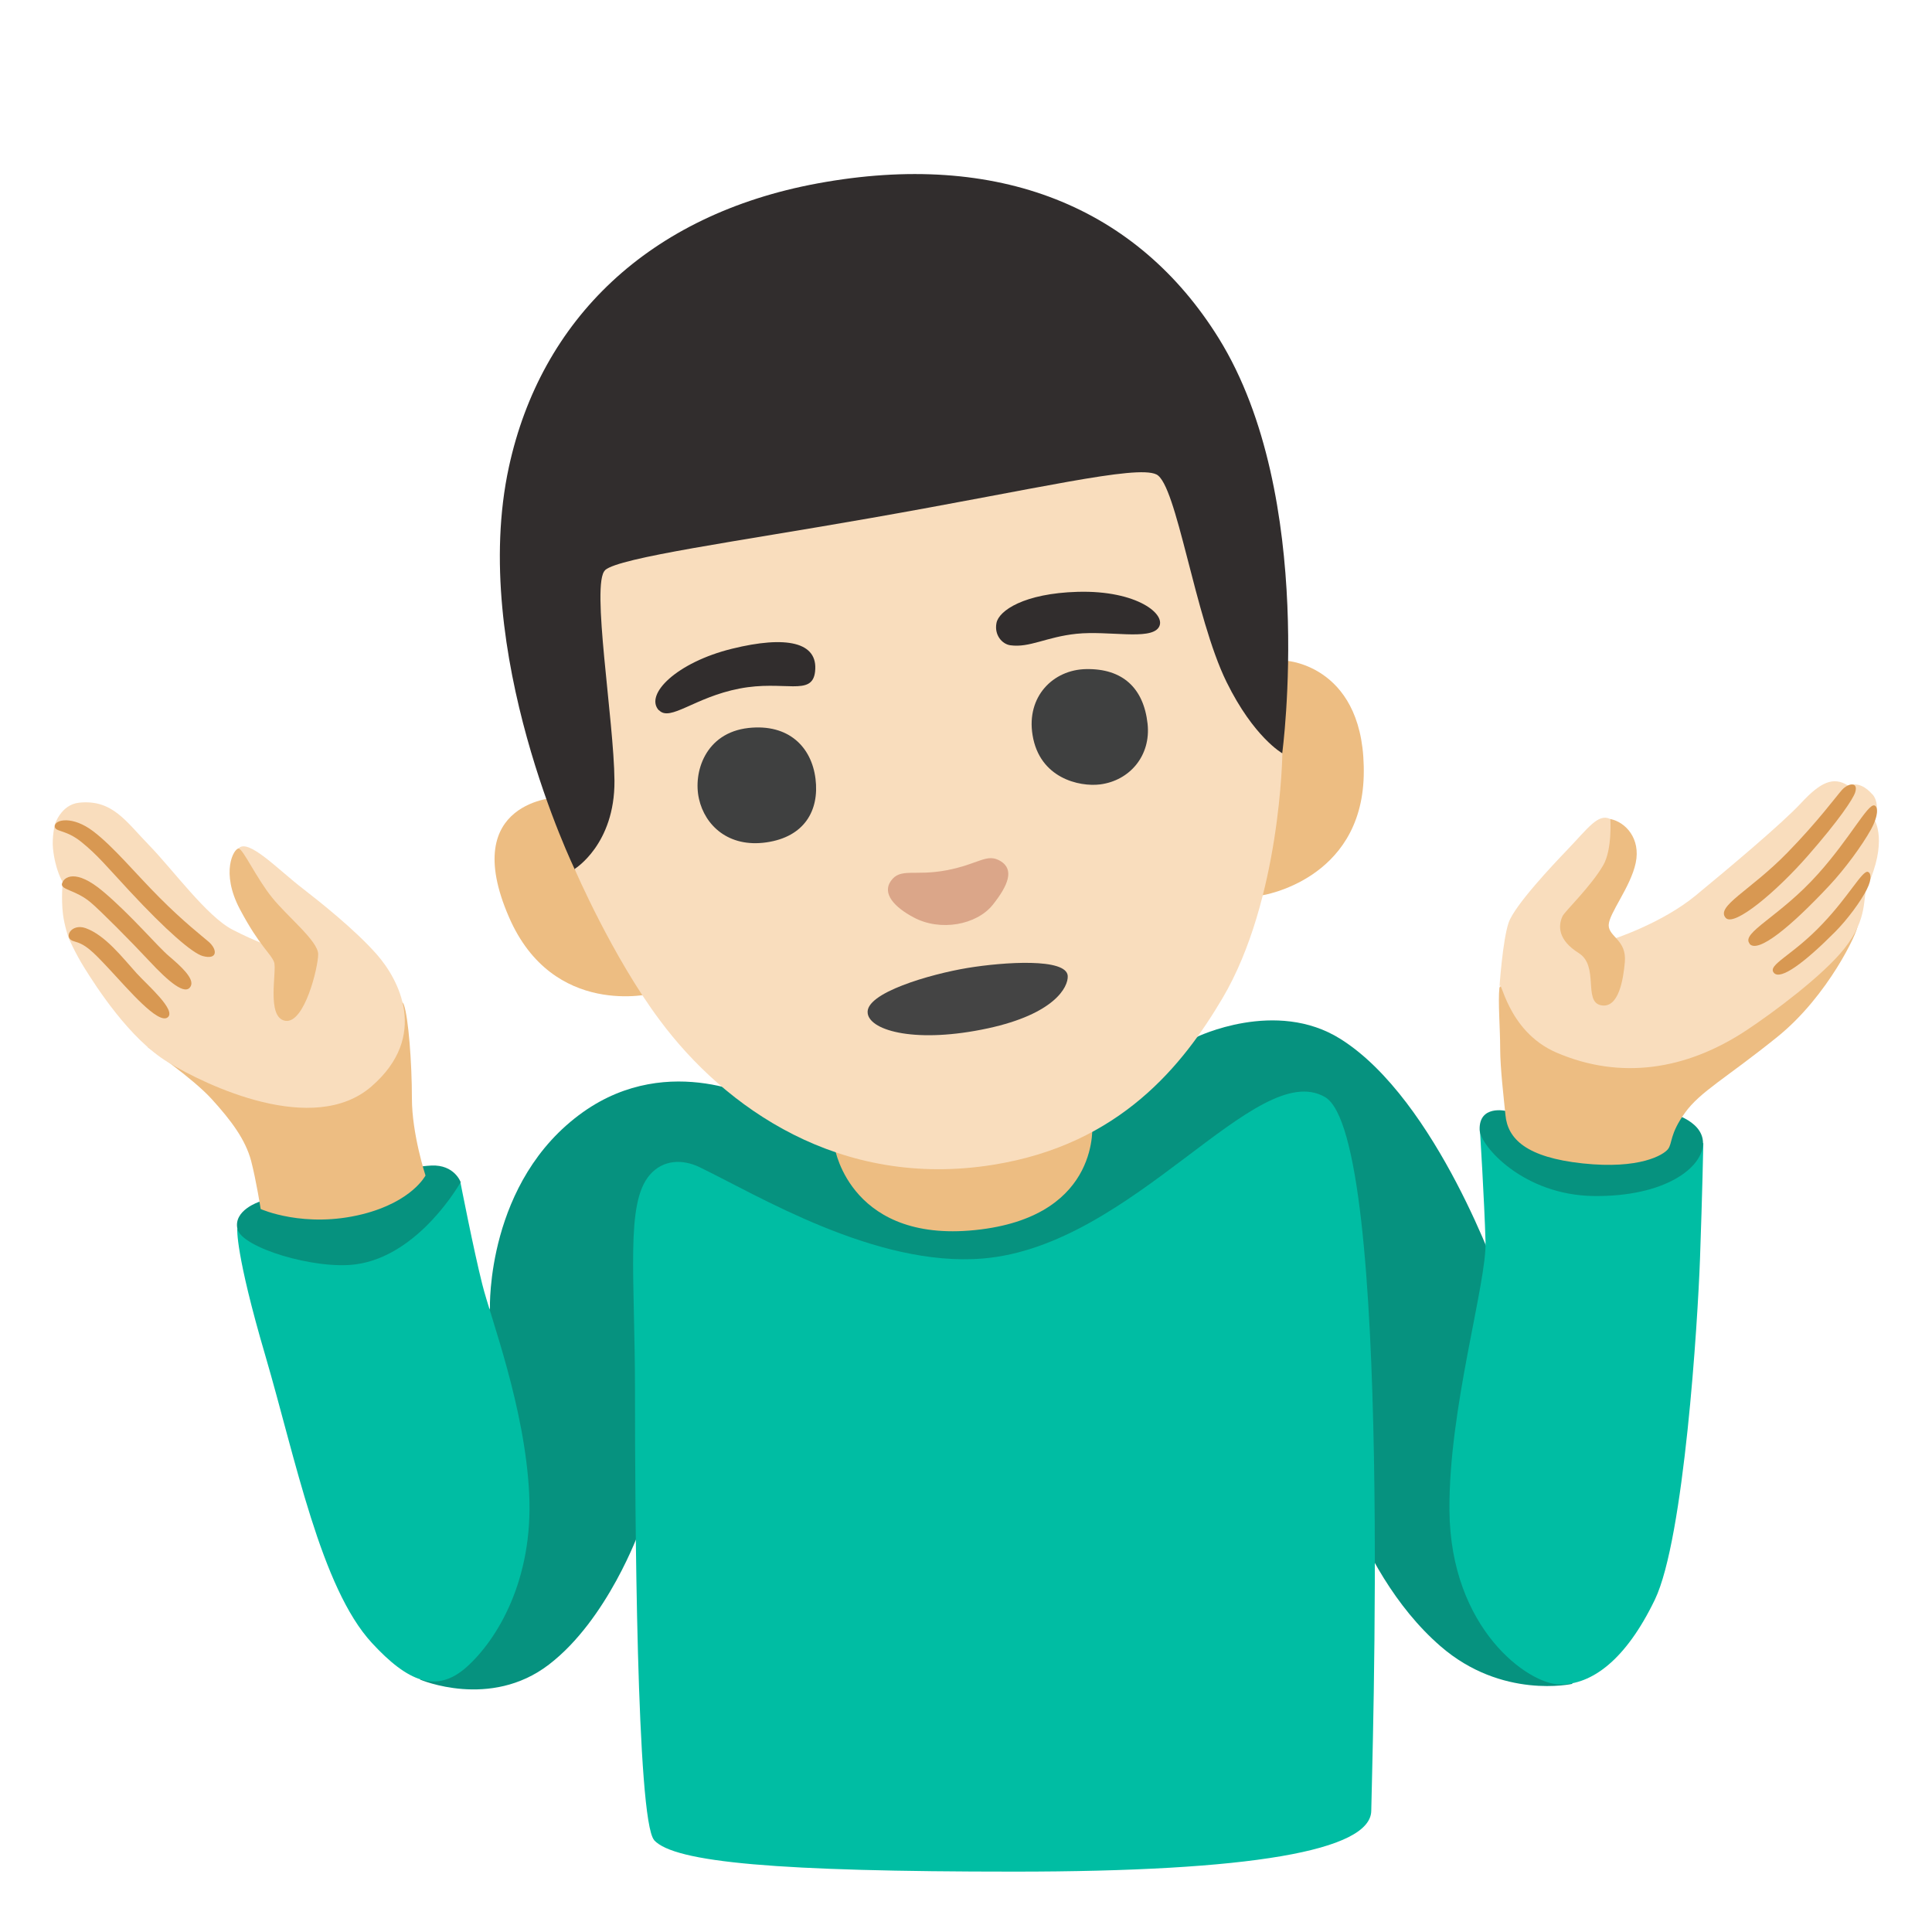<?xml version="1.0" encoding="utf-8"?>
<!-- Generator: Adobe Illustrator 26.3.1, SVG Export Plug-In . SVG Version: 6.00 Build 0)  -->
<svg version="1.1" id="a" xmlns="http://www.w3.org/2000/svg" xmlns:xlink="http://www.w3.org/1999/xlink" x="0px" y="0px"
	 viewBox="0 0 128 128" style="enable-background:new 0 0 128 128;" xml:space="preserve">
<g>
	<g>
		<path style="fill:#EDBD82;" d="M83.61,59.32c0,0,6.56-0.99,6.74-7.91c0.18-7.29-5.1-7.63-5.1-7.63S83.61,59.32,83.61,59.32z"/>
		<path style="fill:#EDBD82;" d="M36.99,52.82c0,0-6.64,0.18-3.27,7.94c2.92,6.74,9.52,5.06,9.52,5.06L37,52.81L36.99,52.82z"/>
	</g>
	<path style="fill:#312D2D;" d="M61.55,61.98L38.1,57.64c0,0-7.05-14.49-4.38-26.72c2.12-9.73,9.24-16.7,20.45-18.77
		c11.98-2.21,21.18,1.57,26.58,10.27c6.51,10.51,4.2,27.49,4.2,27.49l-23.4,12.07L61.55,61.98z"/>
	<path style="fill:#06927F;" d="M29.43,95.02l3.03-8.36c0,0-0.26-8.42,6.18-12.99c5.77-4.08,11.88-0.71,11.88-0.71l28.73-4.24
		c0,0,5.28-2.59,9.57,0.12c6.4,4.03,10.54,16.01,10.54,16.01l4.81,26.71c0,0-4.66,1.05-8.74-2.5c-5.99-5.2-7.78-14.71-7.78-14.71
		l-45.28,7.05c0,0-2.1,5.89-6,8.88c-3.89,2.99-8.53,1-8.53,1l1.57-16.24L29.43,95.02z"/>
	<path style="fill:#00BDA3;" d="M105.52,75.48l7.33,0.26c0,0-0.07,3.45-0.22,7.64s-1.05,18.56-2.99,22.6
		c-1.95,4.04-4.19,5.62-6.28,5.62s-7.26-3.67-7.33-11.52c-0.06-6.75,2.47-15.04,2.39-17.81c-0.08-2.78-0.37-7.41-0.37-7.41
		l7.48,0.63H105.52z"/>
	<path style="fill:#06927F;" d="M105.57,73.96l-5.81-0.36c0,0-1.78-0.41-1.73,1.25c0.03,1.05,2.88,4.34,7.58,4.39
		c4.71,0.05,7.22-1.89,7.22-3.5c0-1.62-2.46-2.09-2.46-2.09l-4.82,0.31L105.57,73.96z"/>
	<path style="fill:#00BDA3;" d="M26.71,80.73l-10.99,0.69c0,0-0.14,1.59,1.87,8.43c2,6.84,3.67,15.34,7.05,19
		c2.37,2.57,4.28,3.38,6.28,1.59s4.42-5.74,4.14-11.47c-0.28-5.74-2.56-11.67-3.11-13.89c-0.56-2.21-1.45-6.77-1.45-6.77l-3.8,2.41
		L26.71,80.73z"/>
	<path style="fill:#06927F;" d="M20.43,77.55l-3.25,2.07c0,0-1.73,0.56-1.45,1.8s5.11,2.7,7.81,2.35c4.25-0.55,6.98-5.45,6.98-5.45
		s-0.41-1.17-1.94-1.1s-4.35,0.83-4.35,0.83l-3.8-0.48L20.43,77.55z"/>
	<path style="fill:#EDBD82;" d="M99.74,73.87c-0.1-1.02-0.35-3.1-0.35-4.42s-0.15-3.1-0.05-4.01c0.1-0.91,23.67-4.39,23.72-4.08
		c0.05,0.31-1.91,4.6-5.31,7.34s-5.1,3.61-6.12,5.03c-1.02,1.42-0.82,2.01-1.12,2.4c-0.3,0.39-1.88,1.35-5.64,0.95
		c-3.76-0.4-4.98-1.63-5.13-3.2L99.74,73.87z"/>
	<path style="fill:#EDBD82;" d="M24.53,67.24l-7.47,4.4l-7.29-2.27c0,0,2.98,2.04,4.26,3.45s2.23,2.67,2.61,4.1
		c0.34,1.31,0.63,3.18,0.63,3.18s2.9,1.31,6.76,0.34c3.28-0.83,4.16-2.56,4.16-2.56s-0.9-2.75-0.9-5.11s-0.23-5.35-0.53-6.2
		c-0.29-0.85-2.22,0.67-2.22,0.67L24.53,67.24z"/>
	<path style="fill:#F9DDBD;" d="M124.06,52.64c-0.43-0.49-0.97-0.83-1.63-0.6c-0.97-0.61-1.82-0.22-3.09,1.15
		c-1.27,1.37-4.78,4.31-7.01,6.15c-2.23,1.83-5.38,2.85-5.38,2.85l-1.42-0.25l1.12-3c0,0,0.83-4.28,0.03-4.68
		c-0.8-0.39-1.47,0.61-2.86,2.06c-0.91,0.95-3.46,3.64-3.87,4.81c-0.4,1.17-0.61,4.31-0.61,4.31c0.1-0.92,0.42,2.87,3.81,4.31
		c4.17,1.78,8.51,1.18,12.54-1.48c1.76-1.16,5.08-3.63,6.5-5.42c1.62-2.04,1.19-3.41,1.52-4.12c1.37-2.95,0.5-4.37,0.5-4.37
		s0.4-1.09-0.15-1.73L124.06,52.64z"/>
	<path style="fill:#F9DDBD;" d="M18.03,62.73c0,0-0.94-0.27-2.63-1.14s-3.97-4-5.51-5.58c-1.55-1.59-2.44-3.06-4.65-2.83
		c-1.22,0.13-1.62,1.48-1.62,1.48s-0.18,0.85-0.11,1.55c0.15,1.46,0.64,2.22,0.64,2.22s-0.1,1.13,0.02,2.12
		c0.09,0.77,0.38,1.6,0.38,1.6s0.42,0.98,1.04,1.97c0.78,1.25,2.98,4.7,5.53,6.25c2.56,1.56,9.65,4.94,13.49,1.61
		c3.84-3.33,1.81-7.09,0.36-8.74s-3.8-3.51-4.91-4.37c-1.62-1.24-3.62-3.36-4.26-2.66L18.03,62.73z"/>
	<path style="fill:#EDBD82;" d="M66.01,70.69l-10.69,5.42c0,0,1.08,6.43,9.68,5.34c8-1.01,7.36-7.05,7.36-7.05L66.01,70.69z"/>
	<g>
		<path style="fill:#EDBD82;" d="M106.68,54.26c1.02,0.2,2.03,1.3,1.69,2.91c-0.34,1.61-1.79,3.36-1.79,4.13
			c0,0.77,1.2,0.97,1.07,2.44c-0.1,1.12-0.4,3.11-1.59,2.86c-1.18-0.25-0.1-2.61-1.47-3.46c-1.37-0.86-1.37-1.79-1.07-2.44
			c0.14-0.31,1.88-1.96,2.7-3.38c0.6-1.04,0.47-3.04,0.47-3.04L106.68,54.26z"/>
		<path style="fill:#EDBD82;" d="M15.82,56.21c-0.33,0-1.23,1.57,0.08,4.04c1.31,2.47,2.06,2.93,2.26,3.5s-0.54,3.67,0.74,3.88
			c1.27,0.21,2.18-3.54,2.18-4.41s-2.02-2.47-3.05-3.75c-1.03-1.27-1.94-3.25-2.22-3.25L15.82,56.21z"/>
	</g>
	<g>
		<path style="fill:#D89852;" d="M114.33,60.81c0.55,0.63,3.36-1.73,5.45-4.12s2.99-3.76,3.13-4.19c0.23-0.73-0.47-0.62-0.88-0.16
			c-0.4,0.45-1.59,2.08-3.62,4.16c-2.46,2.52-4.75,3.54-4.08,4.31L114.33,60.81z"/>
		<path style="fill:#D89852;" d="M115.91,62.53c0.56,0.66,2.73-1.13,5.27-3.84c1.06-1.13,2.19-2.68,2.78-3.74
			c0.54-1,0.44-1.54,0.22-1.59c-0.45-0.1-1.59,2.15-3.72,4.53c-2.54,2.85-5.15,3.91-4.54,4.63H115.91z"/>
		<path style="fill:#D89852;" d="M8.57,59.02c2.47,2.66,4.18,4.13,4.86,4.32c1,0.27,0.98-0.43,0.4-0.94
			c-0.4-0.35-1.66-1.32-3.26-2.93c-1.61-1.61-3.04-3.37-4.4-4.4s-2.51-0.78-2.54-0.35c-0.03,0.42,0.7,0.2,1.77,1.07
			s1.61,1.55,3.17,3.23H8.57z"/>
		<path style="fill:#D89852;" d="M4.11,58.53c0.11-0.4,0.87-1.03,2.73,0.54s3.59,3.63,4.36,4.28c0.78,0.66,1.69,1.49,1.44,1.98
			c-0.34,0.69-1.5-0.32-2.74-1.65c-1.23-1.32-3.25-3.35-3.88-3.88C5,58.93,3.98,58.97,4.11,58.52L4.11,58.53z"/>
		<path style="fill:#D89852;" d="M5.67,61.49c1.31,0.47,2.44,1.95,3.38,2.99c0.69,0.76,2.68,2.47,2.05,2.93s-2.59-1.84-3.82-3.16
			c-1.23-1.32-1.62-1.68-2.39-1.89C4.15,62.16,4.71,61.15,5.67,61.49z"/>
		<path style="fill:#D89852;" d="M117.53,64.46c0.44,0.49,2.01-0.67,4.03-2.7c0.85-0.85,1.73-2.06,2.12-2.83
			c0.39-0.77,0.24-1.13,0.06-1.17c-0.36-0.08-1.26,1.62-2.96,3.41C118.77,63.32,117.05,63.92,117.53,64.46z"/>
	</g>
	<path style="fill:#00BDA3;" d="M43.34,121.91c-1.17-1.3-1.27-21.91-1.27-29.69s-0.64-12.48,0.97-14.37c0.9-1.05,2.2-1.05,3.29-0.53
		c3.82,1.84,11.68,6.65,18.78,6.06c9.99-0.82,18.11-13.32,22.67-10.7c4.56,2.62,3.08,45.33,3.07,47.28
		c-0.02,2.66-8.01,4.04-23.65,4.04s-22.52-0.6-23.87-2.09H43.34z"/>
	<path style="fill:#F9DDBD;" d="M40.09,37.78c-0.95,0.85,0.59,9.94,0.62,13.94c0.03,4.23-2.64,5.85-2.64,5.85s2.49,5.8,5.64,10.02
		c4.31,5.8,11.94,11.21,22.09,9.58c8.44-1.35,12.59-6.64,15.19-11.03c3.86-6.53,3.97-16.23,3.97-16.23s-1.89-1.05-3.7-4.73
		c-2.11-4.29-3.3-13.12-4.65-13.75c-1.34-0.64-7.93,0.97-18.97,2.9c-8.76,1.54-16.6,2.6-17.55,3.44L40.09,37.78z"/>
	<path style="fill:#DBA689;" d="M62.7,57.66c-2.12,0.4-3.05-0.19-3.68,0.71c-0.58,0.82,0.21,1.72,1.51,2.41
		c1.77,0.95,4.17,0.5,5.24-0.83c1.05-1.32,1.43-2.34,0.52-2.9C65.37,56.5,64.87,57.25,62.7,57.66z"/>
	<g>
		<path style="fill:#312D2D;" d="M43.66,47.05c0.73,0.79,2.36-0.86,5.33-1.43c2.97-0.58,4.82,0.55,5.01-1.12
			c0.23-1.98-1.93-2.4-5.5-1.52c-3.66,0.9-5.82,3.03-4.85,4.08L43.66,47.05z"/>
		<path style="fill:#312D2D;" d="M66.93,42.75c1.29,0.18,2.38-0.55,4.39-0.76c2.13-0.22,4.86,0.44,5.44-0.41s-1.41-2.48-5.36-2.37
			c-3.56,0.1-5.22,1.25-5.38,2.06C65.86,42.07,66.39,42.67,66.93,42.75z"/>
	</g>
	<g>
		<path style="fill:#3F4040;" d="M49.59,48.23c-2.88,0.32-3.68,2.96-3.28,4.7c0.39,1.74,1.94,3.24,4.46,2.88s3.52-2.11,3.26-4.21
			C53.77,49.49,52.25,47.94,49.59,48.23z"/>
		<path style="fill:#3F4040;" d="M71.95,44.33c-2.17,0.04-3.96,1.81-3.54,4.37c0.46,2.86,3.1,3.44,4.47,3.27
			c1.97-0.25,3.38-1.91,3.15-4.02C75.77,45.59,74.38,44.28,71.95,44.33z"/>
	</g>
	<path style="fill:#444444;" d="M57.49,67.16c0.2,1.16,3.28,1.98,7.96,0.97c4.39-0.95,5.33-2.72,5.29-3.47
		c-0.07-1.2-4.21-0.93-6.64-0.53c-2.42,0.4-6.85,1.66-6.61,3.02V67.16z"/>
</g>
</svg>
